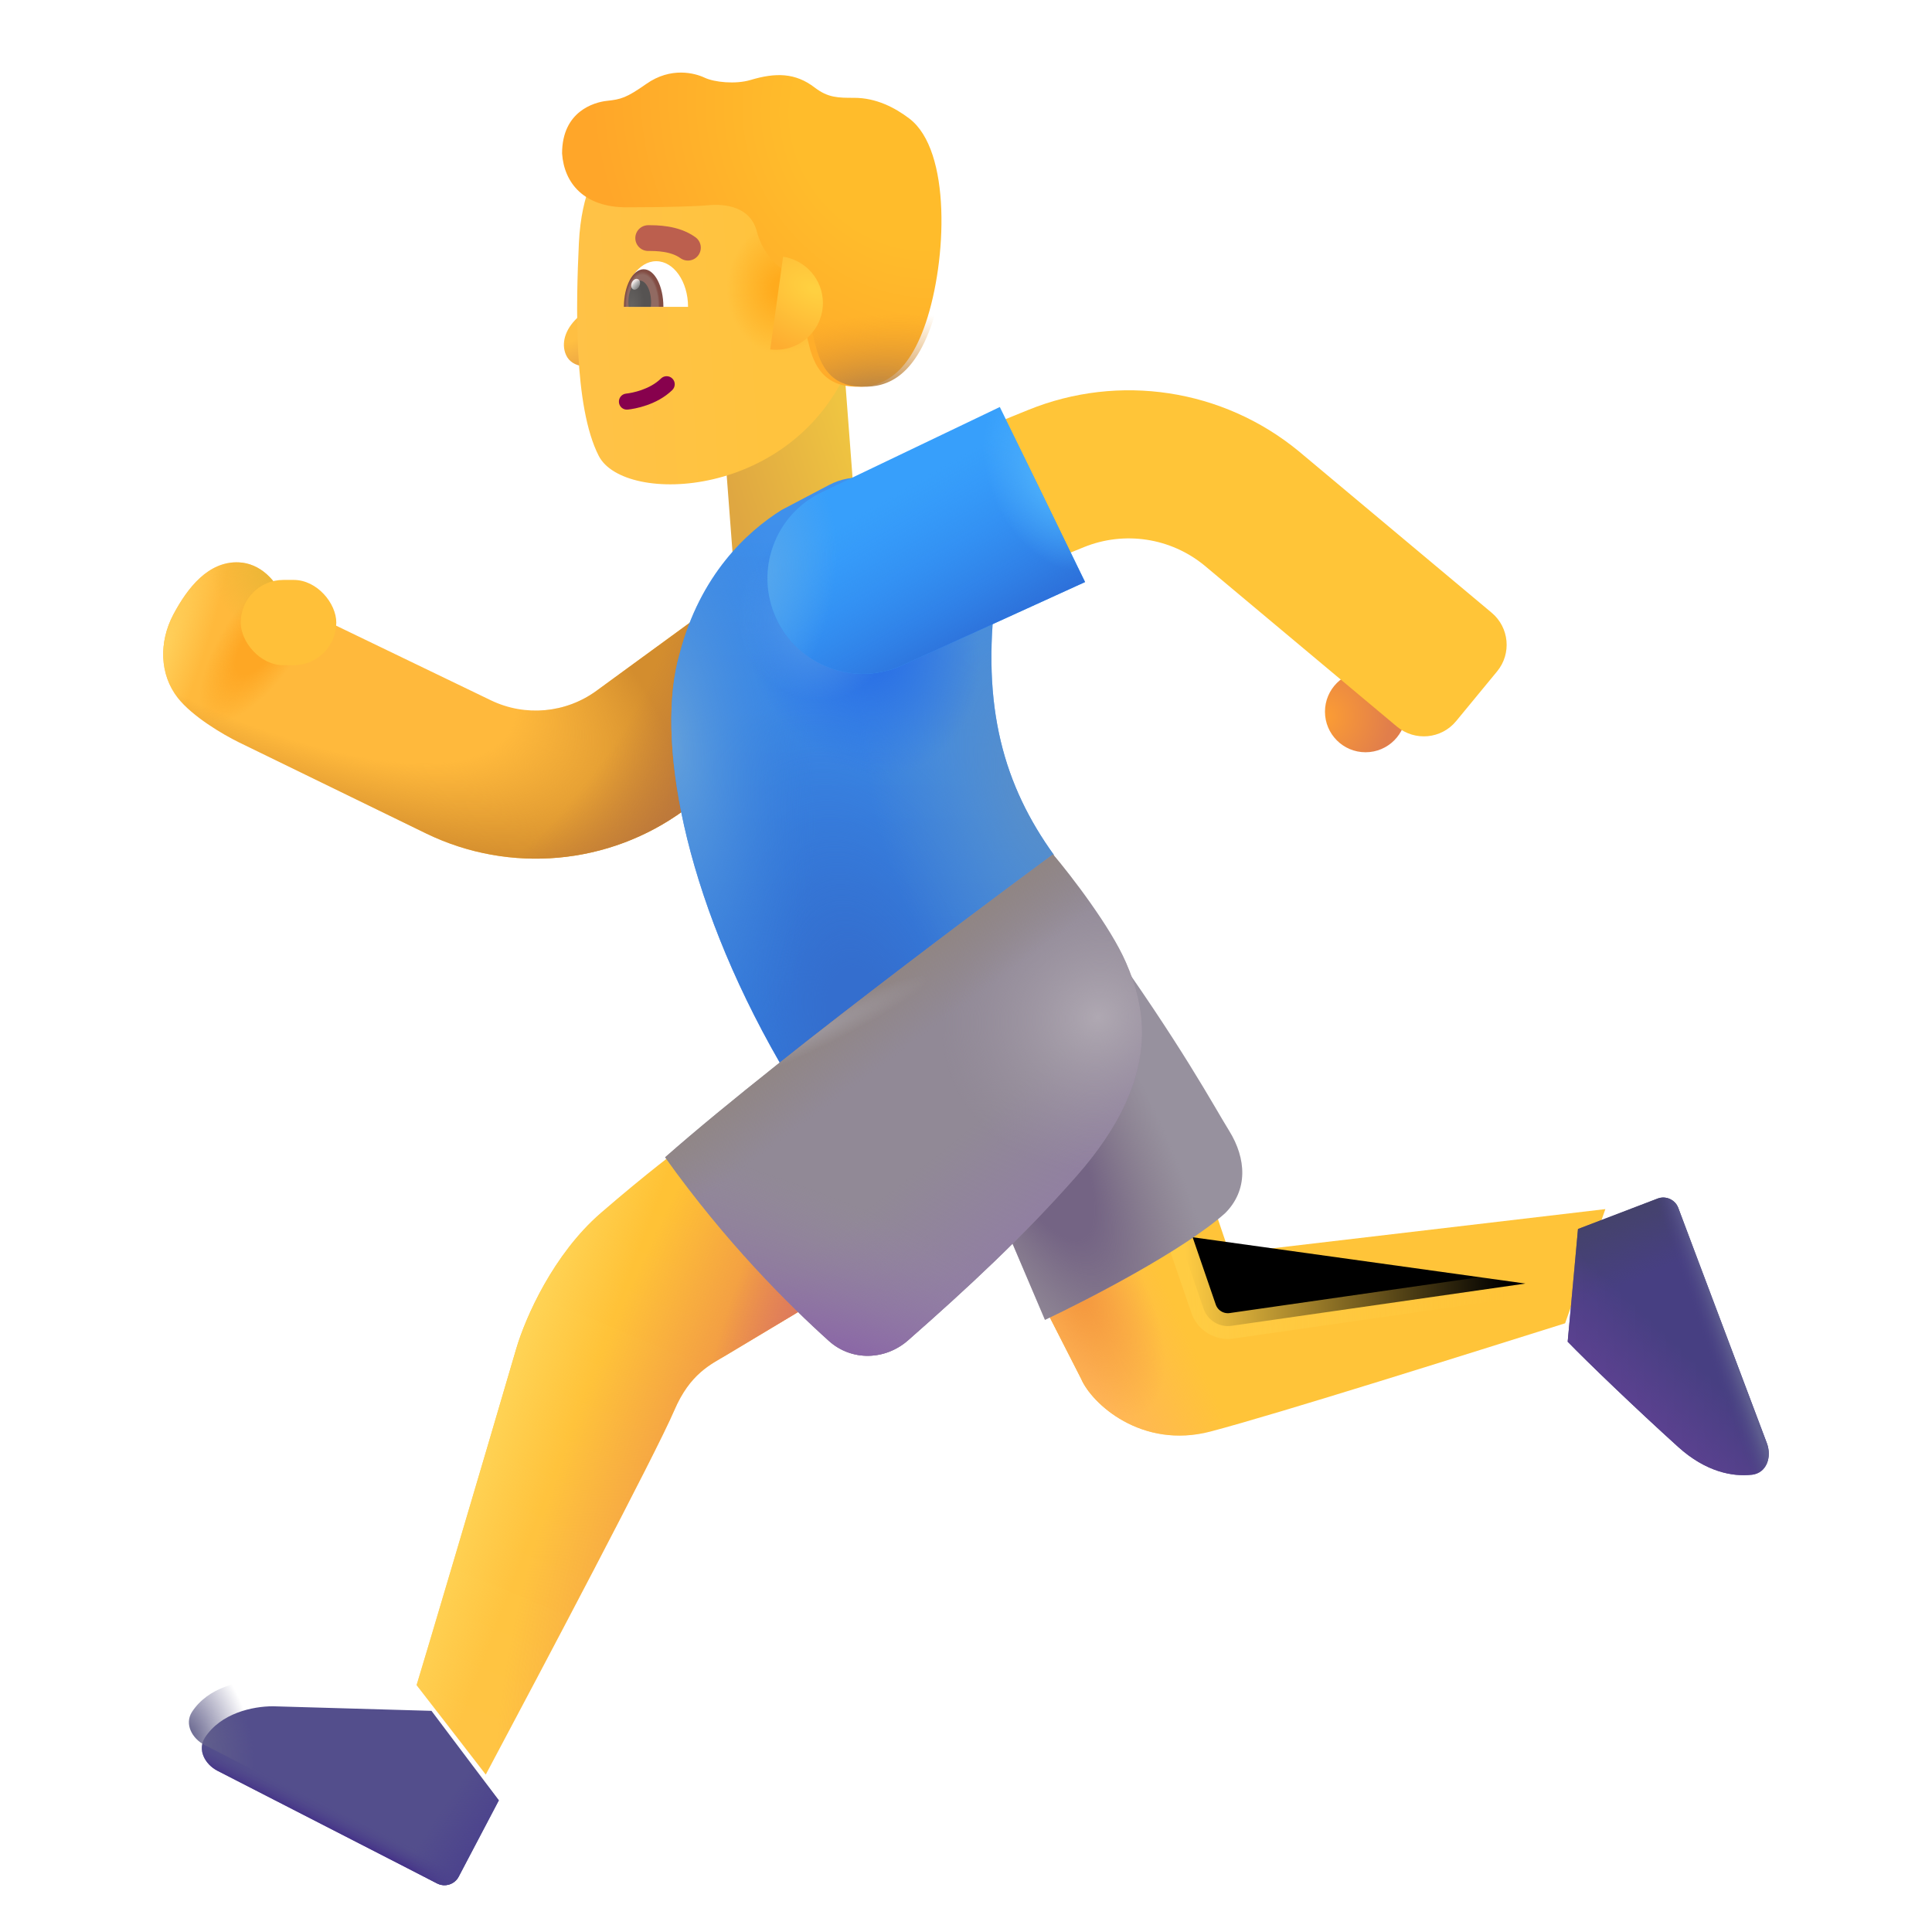 <svg viewBox="1 1 30 30" xmlns="http://www.w3.org/2000/svg">
<rect x="12.169" y="6.865" width="1.946" height="3.44" transform="rotate(-4.337 12.169 6.865)" fill="url(#paint0_linear_4002_534)"/>
<path d="M3.761 11.837C3.476 11.474 3.468 10.966 3.691 10.544C3.914 10.123 4.238 9.712 4.707 9.732C5.035 9.746 5.305 10.008 5.418 10.351C5.488 10.37 5.557 10.395 5.624 10.428L8.624 11.875C9.156 12.131 9.786 12.074 10.263 11.726L12.486 10.104C12.999 9.729 13.718 9.842 14.093 10.355C14.467 10.868 14.355 11.587 13.842 11.962L11.618 13.584C10.456 14.432 8.921 14.571 7.625 13.946L4.707 12.525C4.461 12.404 3.988 12.126 3.761 11.837Z" fill="#FFB93C"/>
<path d="M3.761 11.837C3.476 11.474 3.468 10.966 3.691 10.544C3.914 10.123 4.238 9.712 4.707 9.732C5.035 9.746 5.305 10.008 5.418 10.351C5.488 10.37 5.557 10.395 5.624 10.428L8.624 11.875C9.156 12.131 9.786 12.074 10.263 11.726L12.486 10.104C12.999 9.729 13.718 9.842 14.093 10.355C14.467 10.868 14.355 11.587 13.842 11.962L11.618 13.584C10.456 14.432 8.921 14.571 7.625 13.946L4.707 12.525C4.461 12.404 3.988 12.126 3.761 11.837Z" fill="url(#paint1_radial_4002_534)"/>
<path d="M3.761 11.837C3.476 11.474 3.468 10.966 3.691 10.544C3.914 10.123 4.238 9.712 4.707 9.732C5.035 9.746 5.305 10.008 5.418 10.351C5.488 10.37 5.557 10.395 5.624 10.428L8.624 11.875C9.156 12.131 9.786 12.074 10.263 11.726L12.486 10.104C12.999 9.729 13.718 9.842 14.093 10.355C14.467 10.868 14.355 11.587 13.842 11.962L11.618 13.584C10.456 14.432 8.921 14.571 7.625 13.946L4.707 12.525C4.461 12.404 3.988 12.126 3.761 11.837Z" fill="url(#paint2_radial_4002_534)"/>
<path d="M3.761 11.837C3.476 11.474 3.468 10.966 3.691 10.544C3.914 10.123 4.238 9.712 4.707 9.732C5.035 9.746 5.305 10.008 5.418 10.351C5.488 10.37 5.557 10.395 5.624 10.428L8.624 11.875C9.156 12.131 9.786 12.074 10.263 11.726L12.486 10.104C12.999 9.729 13.718 9.842 14.093 10.355C14.467 10.868 14.355 11.587 13.842 11.962L11.618 13.584C10.456 14.432 8.921 14.571 7.625 13.946L4.707 12.525C4.461 12.404 3.988 12.126 3.761 11.837Z" fill="url(#paint3_radial_4002_534)"/>
<path d="M3.761 11.837C3.476 11.474 3.468 10.966 3.691 10.544C3.914 10.123 4.238 9.712 4.707 9.732C5.035 9.746 5.305 10.008 5.418 10.351C5.488 10.37 5.557 10.395 5.624 10.428L8.624 11.875C9.156 12.131 9.786 12.074 10.263 11.726L12.486 10.104C12.999 9.729 13.718 9.842 14.093 10.355C14.467 10.868 14.355 11.587 13.842 11.962L11.618 13.584C10.456 14.432 8.921 14.571 7.625 13.946L4.707 12.525C4.461 12.404 3.988 12.126 3.761 11.837Z" fill="url(#paint4_radial_4002_534)"/>
<path d="M3.761 11.837C3.476 11.474 3.468 10.966 3.691 10.544C3.914 10.123 4.238 9.712 4.707 9.732C5.035 9.746 5.305 10.008 5.418 10.351C5.488 10.37 5.557 10.395 5.624 10.428L8.624 11.875C9.156 12.131 9.786 12.074 10.263 11.726L12.486 10.104C12.999 9.729 13.718 9.842 14.093 10.355C14.467 10.868 14.355 11.587 13.842 11.962L11.618 13.584C10.456 14.432 8.921 14.571 7.625 13.946L4.707 12.525C4.461 12.404 3.988 12.126 3.761 11.837Z" fill="url(#paint5_radial_4002_534)"/>
<path d="M13.136 8.919L13.877 8.529C14.056 8.435 14.259 8.398 14.46 8.423L16.463 10.197C16.234 11.986 16.593 13.205 17.364 14.274L13.11 17.504C11.593 14.869 11.179 12.431 11.554 11.15C11.872 9.922 12.605 9.252 13.136 8.919Z" fill="url(#paint6_linear_4002_534)"/>
<path d="M13.136 8.919L13.877 8.529C14.056 8.435 14.259 8.398 14.46 8.423L16.463 10.197C16.234 11.986 16.593 13.205 17.364 14.274L13.11 17.504C11.593 14.869 11.179 12.431 11.554 11.15C11.872 9.922 12.605 9.252 13.136 8.919Z" fill="url(#paint7_radial_4002_534)"/>
<path d="M13.136 8.919L13.877 8.529C14.056 8.435 14.259 8.398 14.46 8.423L16.463 10.197C16.234 11.986 16.593 13.205 17.364 14.274L13.11 17.504C11.593 14.869 11.179 12.431 11.554 11.15C11.872 9.922 12.605 9.252 13.136 8.919Z" fill="url(#paint8_radial_4002_534)"/>
<path d="M13.136 8.919L13.877 8.529C14.056 8.435 14.259 8.398 14.46 8.423L16.463 10.197C16.234 11.986 16.593 13.205 17.364 14.274L13.11 17.504C11.593 14.869 11.179 12.431 11.554 11.15C11.872 9.922 12.605 9.252 13.136 8.919Z" fill="url(#paint9_radial_4002_534)"/>
<path d="M13.136 8.919L13.877 8.529C14.056 8.435 14.259 8.398 14.46 8.423L16.463 10.197C16.234 11.986 16.593 13.205 17.364 14.274L13.11 17.504C11.593 14.869 11.179 12.431 11.554 11.15C11.872 9.922 12.605 9.252 13.136 8.919Z" fill="url(#paint10_radial_4002_534)"/>
<path d="M13.136 8.919L13.877 8.529C14.056 8.435 14.259 8.398 14.46 8.423L16.463 10.197C16.234 11.986 16.593 13.205 17.364 14.274L13.11 17.504C11.593 14.869 11.179 12.431 11.554 11.15C11.872 9.922 12.605 9.252 13.136 8.919Z" fill="url(#paint11_radial_4002_534)"/>
<circle cx="22.204" cy="12.051" r="0.63" fill="url(#paint12_radial_4002_534)"/>
<g filter="url(#filter0_i_4002_534)">
<path fill-rule="evenodd" clip-rule="evenodd" d="M19.704 10.182C19.179 9.75 18.46 9.641 17.831 9.896L15.144 10.989L14.278 8.858L16.965 7.766C18.377 7.192 19.989 7.438 21.166 8.406L24.162 10.914C24.436 11.143 24.474 11.55 24.247 11.825L23.611 12.597C23.382 12.876 22.969 12.914 22.692 12.683L19.704 10.182Z" fill="#FFC538"/>
</g>
<path d="M17.849 10.038L16.525 7.32L13.761 8.643C13.032 8.991 12.716 9.859 13.051 10.595C13.391 11.34 14.27 11.669 15.016 11.329L17.849 10.038Z" fill="#379FFB"/>
<path d="M17.849 10.038L16.525 7.32L13.761 8.643C13.032 8.991 12.716 9.859 13.051 10.595C13.391 11.34 14.27 11.669 15.016 11.329L17.849 10.038Z" fill="url(#paint13_linear_4002_534)"/>
<path d="M17.849 10.038L16.525 7.32L13.761 8.643C13.032 8.991 12.716 9.859 13.051 10.595C13.391 11.34 14.27 11.669 15.016 11.329L17.849 10.038Z" fill="url(#paint14_radial_4002_534)"/>
<path d="M17.849 10.038L16.525 7.32L13.761 8.643C13.032 8.991 12.716 9.859 13.051 10.595C13.391 11.34 14.27 11.669 15.016 11.329L17.849 10.038Z" fill="url(#paint15_radial_4002_534)"/>
<rect x="4.738" y="10.005" width="1.484" height="1.324" rx="0.662" fill="#FFC039"/>
<path d="M9.015 21.947C8.5 23.707 7.558 26.88 7.469 27.166L8.543 28.556C9.402 26.942 11.184 23.57 11.472 22.896C11.715 22.33 12.039 22.185 12.281 22.041L13.621 21.236L11.648 18.763C11.528 18.857 11.054 19.208 10.328 19.837C9.594 20.474 9.159 21.455 9.015 21.947Z" fill="url(#paint16_linear_4002_534)"/>
<path d="M9.015 21.947C8.5 23.707 7.558 26.88 7.469 27.166L8.543 28.556C9.402 26.942 11.184 23.57 11.472 22.896C11.715 22.33 12.039 22.185 12.281 22.041L13.621 21.236L11.648 18.763C11.528 18.857 11.054 19.208 10.328 19.837C9.594 20.474 9.159 21.455 9.015 21.947Z" fill="url(#paint17_linear_4002_534)"/>
<path d="M9.015 21.947C8.5 23.707 7.558 26.88 7.469 27.166L8.543 28.556C9.402 26.942 11.184 23.57 11.472 22.896C11.715 22.33 12.039 22.185 12.281 22.041L13.621 21.236L11.648 18.763C11.528 18.857 11.054 19.208 10.328 19.837C9.594 20.474 9.159 21.455 9.015 21.947Z" fill="url(#paint18_radial_4002_534)"/>
<path d="M9.015 21.947C8.5 23.707 7.558 26.88 7.469 27.166L8.543 28.556C9.402 26.942 11.184 23.57 11.472 22.896C11.715 22.33 12.039 22.185 12.281 22.041L13.621 21.236L11.648 18.763C11.528 18.857 11.054 19.208 10.328 19.837C9.594 20.474 9.159 21.455 9.015 21.947Z" fill="url(#paint19_radial_4002_534)"/>
<g filter="url(#filter1_i_4002_534)">
<path d="M5.039 27.095L7.5 27.166L8.546 28.556L7.923 29.74C7.86 29.861 7.71 29.908 7.588 29.846L4.178 28.097C3.981 27.996 3.861 27.768 3.981 27.583C4.228 27.202 4.721 27.095 5.039 27.095Z" fill="#534E8C"/>
<path d="M5.039 27.095L7.5 27.166L8.546 28.556L7.923 29.74C7.86 29.861 7.71 29.908 7.588 29.846L4.178 28.097C3.981 27.996 3.861 27.768 3.981 27.583C4.228 27.202 4.721 27.095 5.039 27.095Z" fill="url(#paint20_linear_4002_534)"/>
<path d="M5.039 27.095L7.5 27.166L8.546 28.556L7.923 29.74C7.86 29.861 7.71 29.908 7.588 29.846L4.178 28.097C3.981 27.996 3.861 27.768 3.981 27.583C4.228 27.202 4.721 27.095 5.039 27.095Z" fill="url(#paint21_linear_4002_534)"/>
</g>
<path d="M5.039 27.095L7.5 27.166L8.546 28.556L7.923 29.74C7.86 29.861 7.71 29.908 7.588 29.846L4.178 28.097C3.981 27.996 3.861 27.768 3.981 27.583C4.228 27.202 4.721 27.095 5.039 27.095Z" fill="url(#paint22_radial_4002_534)"/>
<g filter="url(#filter2_i_4002_534)">
<path d="M17.937 22.658L17.285 21.38L19.898 19.697L20.242 20.712L26.078 20.025L25.453 21.798C24.031 22.244 20.988 23.206 19.949 23.478C18.875 23.759 18.101 23.044 17.937 22.658Z" fill="#FFC439"/>
<path d="M17.937 22.658L17.285 21.38L19.898 19.697L20.242 20.712L26.078 20.025L25.453 21.798C24.031 22.244 20.988 23.206 19.949 23.478C18.875 23.759 18.101 23.044 17.937 22.658Z" fill="url(#paint23_linear_4002_534)"/>
<path d="M17.937 22.658L17.285 21.38L19.898 19.697L20.242 20.712L26.078 20.025L25.453 21.798C24.031 22.244 20.988 23.206 19.949 23.478C18.875 23.759 18.101 23.044 17.937 22.658Z" fill="url(#paint24_radial_4002_534)"/>
</g>
<g filter="url(#filter3_f_4002_534)">
<path d="M19.297 20.181L19.689 21.322C19.751 21.503 19.934 21.615 20.124 21.587L24.687 20.931" stroke="url(#paint25_linear_4002_534)" stroke-width="0.4"/>
</g>
<path d="M26.737 19.612L25.503 20.084L25.343 21.834C25.648 22.149 26.401 22.873 27.058 23.467C27.486 23.854 27.902 23.934 28.204 23.9C28.433 23.873 28.516 23.624 28.435 23.408L27.06 19.757C27.012 19.628 26.866 19.562 26.737 19.612Z" fill="#473F82"/>
<path d="M26.737 19.612L25.503 20.084L25.343 21.834C25.648 22.149 26.401 22.873 27.058 23.467C27.486 23.854 27.902 23.934 28.204 23.9C28.433 23.873 28.516 23.624 28.435 23.408L27.06 19.757C27.012 19.628 26.866 19.562 26.737 19.612Z" fill="url(#paint26_linear_4002_534)"/>
<path d="M26.737 19.612L25.503 20.084L25.343 21.834C25.648 22.149 26.401 22.873 27.058 23.467C27.486 23.854 27.902 23.934 28.204 23.9C28.433 23.873 28.516 23.624 28.435 23.408L27.06 19.757C27.012 19.628 26.866 19.562 26.737 19.612Z" fill="url(#paint27_linear_4002_534)"/>
<path d="M26.737 19.612L25.503 20.084L25.343 21.834C25.648 22.149 26.401 22.873 27.058 23.467C27.486 23.854 27.902 23.934 28.204 23.9C28.433 23.873 28.516 23.624 28.435 23.408L27.06 19.757C27.012 19.628 26.866 19.562 26.737 19.612Z" fill="url(#paint28_linear_4002_534)"/>
<g filter="url(#filter4_i_4002_534)">
<path d="M17.226 21.595L16.312 19.447L18.105 15.603C19.363 17.357 19.843 18.267 20.086 18.658C20.354 19.09 20.383 19.58 20.023 19.939C19.386 20.508 17.893 21.28 17.226 21.595Z" fill="#97919E"/>
<path d="M17.226 21.595L16.312 19.447L18.105 15.603C19.363 17.357 19.843 18.267 20.086 18.658C20.354 19.09 20.383 19.58 20.023 19.939C19.386 20.508 17.893 21.28 17.226 21.595Z" fill="url(#paint29_radial_4002_534)"/>
</g>
<path d="M17.351 14.267C17.351 14.267 13.226 17.298 11.328 18.97C12.266 20.29 13.255 21.269 13.872 21.823C14.224 22.139 14.747 22.124 15.102 21.811C16.023 21.001 16.881 20.21 17.718 19.259C19.093 17.697 18.765 16.596 18.484 15.947C18.24 15.384 17.627 14.593 17.351 14.267Z" fill="#918996"/>
<path d="M17.351 14.267C17.351 14.267 13.226 17.298 11.328 18.97C12.266 20.29 13.255 21.269 13.872 21.823C14.224 22.139 14.747 22.124 15.102 21.811C16.023 21.001 16.881 20.21 17.718 19.259C19.093 17.697 18.765 16.596 18.484 15.947C18.24 15.384 17.627 14.593 17.351 14.267Z" fill="url(#paint30_radial_4002_534)"/>
<path d="M17.351 14.267C17.351 14.267 13.226 17.298 11.328 18.97C12.266 20.29 13.255 21.269 13.872 21.823C14.224 22.139 14.747 22.124 15.102 21.811C16.023 21.001 16.881 20.21 17.718 19.259C19.093 17.697 18.765 16.596 18.484 15.947C18.24 15.384 17.627 14.593 17.351 14.267Z" fill="url(#paint31_radial_4002_534)"/>
<path d="M17.351 14.267C17.351 14.267 13.226 17.298 11.328 18.97C12.266 20.29 13.255 21.269 13.872 21.823C14.224 22.139 14.747 22.124 15.102 21.811C16.023 21.001 16.881 20.21 17.718 19.259C19.093 17.697 18.765 16.596 18.484 15.947C18.24 15.384 17.627 14.593 17.351 14.267Z" fill="url(#paint32_radial_4002_534)"/>
<path d="M17.351 14.267C17.351 14.267 13.226 17.298 11.328 18.97C12.266 20.29 13.255 21.269 13.872 21.823C14.224 22.139 14.747 22.124 15.102 21.811C16.023 21.001 16.881 20.21 17.718 19.259C19.093 17.697 18.765 16.596 18.484 15.947C18.24 15.384 17.627 14.593 17.351 14.267Z" fill="url(#paint33_linear_4002_534)"/>
<path d="M17.351 14.267C17.351 14.267 13.226 17.298 11.328 18.97C12.266 20.29 13.255 21.269 13.872 21.823C14.224 22.139 14.747 22.124 15.102 21.811C16.023 21.001 16.881 20.21 17.718 19.259C19.093 17.697 18.765 16.596 18.484 15.947C18.24 15.384 17.627 14.593 17.351 14.267Z" fill="url(#paint34_radial_4002_534)"/>
<path d="M9.965 5.935C10.122 5.788 10.202 5.569 10.223 5.478H10.403V6.603C10.188 6.74 9.881 6.719 9.79 6.513C9.711 6.338 9.77 6.119 9.965 5.935Z" fill="url(#paint35_radial_4002_534)"/>
<g filter="url(#filter5_i_4002_534)">
<path d="M10.189 4.972C10.228 4.17 10.487 3.784 10.61 3.671H14.342L14.404 6.835C13.538 8.957 10.893 9.048 10.498 8.28C10.103 7.513 10.145 5.899 10.189 4.972Z" fill="url(#paint36_linear_4002_534)"/>
<path d="M10.189 4.972C10.228 4.17 10.487 3.784 10.61 3.671H14.342L14.404 6.835C13.538 8.957 10.893 9.048 10.498 8.28C10.103 7.513 10.145 5.899 10.189 4.972Z" fill="url(#paint37_radial_4002_534)"/>
</g>
<g filter="url(#filter6_ii_4002_534)">
<path d="M10.828 4.219C10.172 4.219 9.86 3.847 9.828 3.383C9.828 2.726 10.329 2.587 10.524 2.566C10.742 2.543 10.828 2.519 11.133 2.305C11.521 2.031 11.895 2.137 12.043 2.207C12.192 2.277 12.52 2.312 12.754 2.242C13.145 2.125 13.45 2.129 13.75 2.359C13.959 2.519 14.113 2.519 14.364 2.519C14.707 2.519 14.999 2.673 15.219 2.84C15.876 3.337 15.801 5.047 15.477 6.008C15.167 6.927 14.7 7.035 14.309 7C13.839 6.958 13.719 6.601 13.649 6.305C13.592 6.067 13.448 5.513 13.383 5.265C13.248 5.203 12.952 4.981 12.852 4.594C12.752 4.206 12.359 4.162 12.094 4.187C11.932 4.203 11.485 4.219 10.828 4.219Z" fill="url(#paint38_radial_4002_534)"/>
</g>
<path d="M10.828 4.219C10.172 4.219 9.86 3.847 9.828 3.383C9.828 2.726 10.329 2.587 10.524 2.566C10.742 2.543 10.828 2.519 11.133 2.305C11.521 2.031 11.895 2.137 12.043 2.207C12.192 2.277 12.52 2.312 12.754 2.242C13.145 2.125 13.45 2.129 13.75 2.359C13.959 2.519 14.113 2.519 14.364 2.519C14.707 2.519 14.999 2.673 15.219 2.84C15.876 3.337 15.801 5.047 15.477 6.008C15.167 6.927 14.7 7.035 14.309 7C13.839 6.958 13.719 6.601 13.649 6.305C13.592 6.067 13.448 5.513 13.383 5.265C13.248 5.203 12.952 4.981 12.852 4.594C12.752 4.206 12.359 4.162 12.094 4.187C11.932 4.203 11.485 4.219 10.828 4.219Z" fill="url(#paint39_radial_4002_534)"/>
<path d="M12.96 6.426L13.16 4.986C13.509 5.039 13.778 5.34 13.778 5.705C13.778 6.106 13.453 6.431 13.051 6.431C13.02 6.431 12.99 6.43 12.96 6.426Z" fill="url(#paint40_radial_4002_534)"/>
<path fill-rule="evenodd" clip-rule="evenodd" d="M11.441 6.879C11.49 6.928 11.489 7.007 11.44 7.056C11.201 7.289 10.857 7.349 10.748 7.36C10.679 7.368 10.618 7.318 10.611 7.249C10.604 7.18 10.653 7.119 10.722 7.112C10.816 7.102 11.089 7.05 11.264 6.877C11.314 6.829 11.393 6.83 11.441 6.879Z" fill="#87014D"/>
<path d="M10.696 5.765H11.684C11.684 5.374 11.463 5.056 11.19 5.056C10.917 5.056 10.696 5.374 10.696 5.765Z" fill="white"/>
<path d="M11.301 5.765L11.301 5.762C11.301 5.441 11.164 5.181 10.995 5.181C10.825 5.181 10.688 5.441 10.688 5.762L10.688 5.765H11.301Z" fill="url(#paint41_radial_4002_534)"/>
<path d="M11.106 5.765C11.108 5.742 11.11 5.718 11.11 5.693C11.11 5.508 11.031 5.357 10.934 5.357C10.837 5.357 10.758 5.508 10.758 5.693C10.758 5.718 10.76 5.742 10.762 5.765H11.106Z" fill="url(#paint42_radial_4002_534)"/>
<ellipse cx="10.87" cy="5.414" rx="0.064" ry="0.088" transform="rotate(24.61 10.87 5.414)" fill="url(#paint43_linear_4002_534)"/>
<g filter="url(#filter7_i_4002_534)">
<path d="M10.965 4.597C11.094 4.597 11.375 4.597 11.582 4.746" stroke="#BC5F4E" stroke-width="0.4" stroke-linecap="round"/>
</g>
<defs>
<filter id="filter0_i_4002_534" x="14.278" y="7.06" width="10.118" height="5.774" filterUnits="userSpaceOnUse" color-interpolation-filters="sRGB">
<feFlood flood-opacity="0" result="BackgroundImageFix"/>
<feBlend mode="normal" in="SourceGraphic" in2="BackgroundImageFix" result="shape"/>
<feColorMatrix in="SourceAlpha" type="matrix" values="0 0 0 0 0 0 0 0 0 0 0 0 0 0 0 0 0 0 127 0" result="hardAlpha"/>
<feOffset dy="-0.4"/>
<feGaussianBlur stdDeviation="0.5"/>
<feComposite in2="hardAlpha" operator="arithmetic" k2="-1" k3="1"/>
<feColorMatrix type="matrix" values="0 0 0 0 0.929 0 0 0 0 0.553 0 0 0 0 0.294 0 0 0 1 0"/>
<feBlend mode="normal" in2="shape" result="effect1_innerShadow_4002_534"/>
</filter>
<filter id="filter1_i_4002_534" x="3.933" y="27.095" width="4.813" height="3.178" filterUnits="userSpaceOnUse" color-interpolation-filters="sRGB">
<feFlood flood-opacity="0" result="BackgroundImageFix"/>
<feBlend mode="normal" in="SourceGraphic" in2="BackgroundImageFix" result="shape"/>
<feColorMatrix in="SourceAlpha" type="matrix" values="0 0 0 0 0 0 0 0 0 0 0 0 0 0 0 0 0 0 127 0" result="hardAlpha"/>
<feOffset dx="0.2" dy="0.4"/>
<feGaussianBlur stdDeviation="0.2"/>
<feComposite in2="hardAlpha" operator="arithmetic" k2="-1" k3="1"/>
<feColorMatrix type="matrix" values="0 0 0 0 0.298 0 0 0 0 0.286 0 0 0 0 0.455 0 0 0 1 0"/>
<feBlend mode="normal" in2="shape" result="effect1_innerShadow_4002_534"/>
</filter>
<filter id="filter2_i_4002_534" x="17.135" y="19.447" width="8.943" height="4.095" filterUnits="userSpaceOnUse" color-interpolation-filters="sRGB">
<feFlood flood-opacity="0" result="BackgroundImageFix"/>
<feBlend mode="normal" in="SourceGraphic" in2="BackgroundImageFix" result="shape"/>
<feColorMatrix in="SourceAlpha" type="matrix" values="0 0 0 0 0 0 0 0 0 0 0 0 0 0 0 0 0 0 127 0" result="hardAlpha"/>
<feOffset dx="-0.15" dy="-0.25"/>
<feGaussianBlur stdDeviation="0.375"/>
<feComposite in2="hardAlpha" operator="arithmetic" k2="-1" k3="1"/>
<feColorMatrix type="matrix" values="0 0 0 0 0.961 0 0 0 0 0.514 0 0 0 0 0.431 0 0 0 1 0"/>
<feBlend mode="normal" in2="shape" result="effect1_innerShadow_4002_534"/>
</filter>
<filter id="filter3_f_4002_534" x="18.707" y="19.716" width="6.408" height="2.475" filterUnits="userSpaceOnUse" color-interpolation-filters="sRGB">
<feFlood flood-opacity="0" result="BackgroundImageFix"/>
<feBlend mode="normal" in="SourceGraphic" in2="BackgroundImageFix" result="shape"/>
<feGaussianBlur stdDeviation="0.2" result="effect1_foregroundBlur_4002_534"/>
</filter>
<filter id="filter4_i_4002_534" x="16.312" y="15.503" width="3.978" height="6.092" filterUnits="userSpaceOnUse" color-interpolation-filters="sRGB">
<feFlood flood-opacity="0" result="BackgroundImageFix"/>
<feBlend mode="normal" in="SourceGraphic" in2="BackgroundImageFix" result="shape"/>
<feColorMatrix in="SourceAlpha" type="matrix" values="0 0 0 0 0 0 0 0 0 0 0 0 0 0 0 0 0 0 127 0" result="hardAlpha"/>
<feOffset dy="-0.1"/>
<feGaussianBlur stdDeviation="0.25"/>
<feComposite in2="hardAlpha" operator="arithmetic" k2="-1" k3="1"/>
<feColorMatrix type="matrix" values="0 0 0 0 0.514 0 0 0 0 0.459 0 0 0 0 0.482 0 0 0 1 0"/>
<feBlend mode="normal" in2="shape" result="effect1_innerShadow_4002_534"/>
</filter>
<filter id="filter5_i_4002_534" x="9.962" y="3.471" width="4.443" height="5.249" filterUnits="userSpaceOnUse" color-interpolation-filters="sRGB">
<feFlood flood-opacity="0" result="BackgroundImageFix"/>
<feBlend mode="normal" in="SourceGraphic" in2="BackgroundImageFix" result="shape"/>
<feColorMatrix in="SourceAlpha" type="matrix" values="0 0 0 0 0 0 0 0 0 0 0 0 0 0 0 0 0 0 127 0" result="hardAlpha"/>
<feOffset dx="-0.2" dy="-0.2"/>
<feGaussianBlur stdDeviation="0.5"/>
<feComposite in2="hardAlpha" operator="arithmetic" k2="-1" k3="1"/>
<feColorMatrix type="matrix" values="0 0 0 0 0.78 0 0 0 0 0.576 0 0 0 0 0.2 0 0 0 1 0"/>
<feBlend mode="normal" in2="shape" result="effect1_innerShadow_4002_534"/>
</filter>
<filter id="filter6_ii_4002_534" x="9.528" y="1.827" width="6.391" height="5.479" filterUnits="userSpaceOnUse" color-interpolation-filters="sRGB">
<feFlood flood-opacity="0" result="BackgroundImageFix"/>
<feBlend mode="normal" in="SourceGraphic" in2="BackgroundImageFix" result="shape"/>
<feColorMatrix in="SourceAlpha" type="matrix" values="0 0 0 0 0 0 0 0 0 0 0 0 0 0 0 0 0 0 127 0" result="hardAlpha"/>
<feOffset dx="-0.3" dy="0.3"/>
<feGaussianBlur stdDeviation="0.3"/>
<feComposite in2="hardAlpha" operator="arithmetic" k2="-1" k3="1"/>
<feColorMatrix type="matrix" values="0 0 0 0 1 0 0 0 0 0.835 0 0 0 0 0.212 0 0 0 1 0"/>
<feBlend mode="normal" in2="shape" result="effect1_innerShadow_4002_534"/>
<feColorMatrix in="SourceAlpha" type="matrix" values="0 0 0 0 0 0 0 0 0 0 0 0 0 0 0 0 0 0 127 0" result="hardAlpha"/>
<feOffset dx="0.2" dy="-0.3"/>
<feGaussianBlur stdDeviation="0.375"/>
<feComposite in2="hardAlpha" operator="arithmetic" k2="-1" k3="1"/>
<feColorMatrix type="matrix" values="0 0 0 0 0.976 0 0 0 0 0.592 0 0 0 0 0.11 0 0 0 1 0"/>
<feBlend mode="normal" in2="effect1_innerShadow_4002_534" result="effect2_innerShadow_4002_534"/>
</filter>
<filter id="filter7_i_4002_534" x="10.765" y="4.397" width="1.117" height="0.648" filterUnits="userSpaceOnUse" color-interpolation-filters="sRGB">
<feFlood flood-opacity="0" result="BackgroundImageFix"/>
<feBlend mode="normal" in="SourceGraphic" in2="BackgroundImageFix" result="shape"/>
<feColorMatrix in="SourceAlpha" type="matrix" values="0 0 0 0 0 0 0 0 0 0 0 0 0 0 0 0 0 0 127 0" result="hardAlpha"/>
<feOffset dx="0.1" dy="0.1"/>
<feGaussianBlur stdDeviation="0.2"/>
<feComposite in2="hardAlpha" operator="arithmetic" k2="-1" k3="1"/>
<feColorMatrix type="matrix" values="0 0 0 0 0.62 0 0 0 0 0.2 0 0 0 0 0.086 0 0 0 1 0"/>
<feBlend mode="normal" in2="shape" result="effect1_innerShadow_4002_534"/>
</filter>
<linearGradient id="paint0_linear_4002_534" x1="12.284" y1="8.962" x2="14.253" y2="8.484" gradientUnits="userSpaceOnUse">
<stop stop-color="#DFA741"/>
<stop offset="1" stop-color="#EFC441"/>
</linearGradient>
<radialGradient id="paint1_radial_4002_534" cx="0" cy="0" r="1" gradientUnits="userSpaceOnUse" gradientTransform="translate(4.297 9.916) rotate(27.371) scale(7.953 2.892)">
<stop offset="0.655" stop-color="#D38D2E" stop-opacity="0"/>
<stop offset="1" stop-color="#D38D2E"/>
</radialGradient>
<radialGradient id="paint2_radial_4002_534" cx="0" cy="0" r="1" gradientUnits="userSpaceOnUse" gradientTransform="translate(4.984 9.041) rotate(36.043) scale(8.657 9.686)">
<stop offset="0.757" stop-color="#B7733E" stop-opacity="0"/>
<stop offset="0.956" stop-color="#B7733E"/>
</radialGradient>
<radialGradient id="paint3_radial_4002_534" cx="0" cy="0" r="1" gradientUnits="userSpaceOnUse" gradientTransform="translate(5.078 10.931) rotate(124.509) scale(1.517 0.596)">
<stop offset="0.418" stop-color="#FEA724"/>
<stop offset="1" stop-color="#FEA724" stop-opacity="0"/>
</radialGradient>
<radialGradient id="paint4_radial_4002_534" cx="0" cy="0" r="1" gradientUnits="userSpaceOnUse" gradientTransform="translate(3.535 11.087) rotate(18.997) scale(0.624 2.939)">
<stop stop-color="#FFD05B"/>
<stop offset="1" stop-color="#FFD05B" stop-opacity="0"/>
</radialGradient>
<radialGradient id="paint5_radial_4002_534" cx="0" cy="0" r="1" gradientUnits="userSpaceOnUse" gradientTransform="translate(5.281 9.869) rotate(143.499) scale(0.972 1.161)">
<stop stop-color="#E9B636"/>
<stop offset="1" stop-color="#E9B636" stop-opacity="0"/>
</radialGradient>
<linearGradient id="paint6_linear_4002_534" x1="14.394" y1="8.384" x2="14.394" y2="17.504" gradientUnits="userSpaceOnUse">
<stop stop-color="#4091EC"/>
<stop offset="1" stop-color="#337FE1"/>
</linearGradient>
<radialGradient id="paint7_radial_4002_534" cx="0" cy="0" r="1" gradientUnits="userSpaceOnUse" gradientTransform="translate(14.394 16.947) rotate(-103.261) scale(5.33 3.051)">
<stop offset="0.175" stop-color="#346ECE"/>
<stop offset="1" stop-color="#346ECE" stop-opacity="0"/>
</radialGradient>
<radialGradient id="paint8_radial_4002_534" cx="0" cy="0" r="1" gradientUnits="userSpaceOnUse" gradientTransform="translate(11.425 12.541) rotate(84.038) scale(5.687 2.16)">
<stop stop-color="#63A0DB"/>
<stop offset="1" stop-color="#347CDB" stop-opacity="0"/>
</radialGradient>
<radialGradient id="paint9_radial_4002_534" cx="0" cy="0" r="1" gradientUnits="userSpaceOnUse" gradientTransform="translate(17.109 13.353) rotate(163.369) scale(2.511 5.077)">
<stop stop-color="#598FC9"/>
<stop offset="1" stop-color="#598FC9" stop-opacity="0"/>
</radialGradient>
<radialGradient id="paint10_radial_4002_534" cx="0" cy="0" r="1" gradientUnits="userSpaceOnUse" gradientTransform="translate(14.394 10.941) rotate(-24.294) scale(1.762 2.144)">
<stop offset="0.238" stop-color="#2B71E5"/>
<stop offset="1" stop-color="#2B71E5" stop-opacity="0"/>
</radialGradient>
<radialGradient id="paint11_radial_4002_534" cx="0" cy="0" r="1" gradientUnits="userSpaceOnUse" gradientTransform="translate(13.677 10.634) rotate(149.421) scale(1.198 1.262)">
<stop stop-color="#529CEA"/>
<stop offset="1" stop-color="#529CEA" stop-opacity="0"/>
</radialGradient>
<radialGradient id="paint12_radial_4002_534" cx="0" cy="0" r="1" gradientUnits="userSpaceOnUse" gradientTransform="translate(21.574 12.134) rotate(24.692) scale(1.122 1.178)">
<stop stop-color="#FC9D34"/>
<stop offset="0.906" stop-color="#E17E4B"/>
</radialGradient>
<linearGradient id="paint13_linear_4002_534" x1="16.515" y1="10.978" x2="15.109" y2="8.541" gradientUnits="userSpaceOnUse">
<stop stop-color="#2C6BD5"/>
<stop offset="1" stop-color="#2F89F4" stop-opacity="0"/>
</linearGradient>
<radialGradient id="paint14_radial_4002_534" cx="0" cy="0" r="1" gradientUnits="userSpaceOnUse" gradientTransform="translate(12.671 9.947) rotate(8.326) scale(1.295 2.187)">
<stop stop-color="#5AA7EA"/>
<stop offset="1" stop-color="#5AA7EA" stop-opacity="0"/>
</radialGradient>
<radialGradient id="paint15_radial_4002_534" cx="0" cy="0" r="1" gradientUnits="userSpaceOnUse" gradientTransform="translate(17.359 8.431) rotate(154.259) scale(0.971 1.518)">
<stop offset="0.164" stop-color="#4DB0FB"/>
<stop offset="1" stop-color="#4DB0FB" stop-opacity="0"/>
</radialGradient>
<linearGradient id="paint16_linear_4002_534" x1="12.453" y1="20.041" x2="9.078" y2="28.166" gradientUnits="userSpaceOnUse">
<stop stop-color="#FFC235"/>
<stop offset="1" stop-color="#FFC443"/>
</linearGradient>
<linearGradient id="paint17_linear_4002_534" x1="7.845" y1="24.705" x2="9.12" y2="25.188" gradientUnits="userSpaceOnUse">
<stop stop-color="#FFD558"/>
<stop offset="1" stop-color="#FFD558" stop-opacity="0"/>
</linearGradient>
<radialGradient id="paint18_radial_4002_534" cx="0" cy="0" r="1" gradientUnits="userSpaceOnUse" gradientTransform="translate(14.084 21.12) rotate(116.48) scale(10.436 3.038)">
<stop offset="0.183" stop-color="#EC8B4B"/>
<stop offset="1" stop-color="#EC8B4B" stop-opacity="0"/>
</radialGradient>
<radialGradient id="paint19_radial_4002_534" cx="0" cy="0" r="1" gradientUnits="userSpaceOnUse" gradientTransform="translate(13.911 21.086) rotate(110.735) scale(5.16 1.432)">
<stop stop-color="#D77364"/>
<stop offset="1" stop-color="#D77364" stop-opacity="0"/>
</radialGradient>
<linearGradient id="paint20_linear_4002_534" x1="5.898" y1="29.002" x2="6.054" y2="28.689" gradientUnits="userSpaceOnUse">
<stop stop-color="#443088"/>
<stop offset="1" stop-color="#534F8C" stop-opacity="0"/>
</linearGradient>
<linearGradient id="paint21_linear_4002_534" x1="8.14" y1="29.4" x2="7.484" y2="28.962" gradientUnits="userSpaceOnUse">
<stop stop-color="#4C438D"/>
<stop offset="1" stop-color="#4C438D" stop-opacity="0"/>
</linearGradient>
<radialGradient id="paint22_radial_4002_534" cx="0" cy="0" r="1" gradientUnits="userSpaceOnUse" gradientTransform="translate(3.933 27.947) rotate(-18.358) scale(0.943 1.565)">
<stop stop-color="#64628C"/>
<stop offset="1" stop-color="#64628C" stop-opacity="0"/>
</radialGradient>
<linearGradient id="paint23_linear_4002_534" x1="18.172" y1="22.728" x2="19.64" y2="22.072" gradientUnits="userSpaceOnUse">
<stop stop-color="#FFB657"/>
<stop offset="1" stop-color="#FFB657" stop-opacity="0"/>
</linearGradient>
<radialGradient id="paint24_radial_4002_534" cx="0" cy="0" r="1" gradientUnits="userSpaceOnUse" gradientTransform="translate(17.828 21.228) rotate(60.945) scale(2.252 1.027)">
<stop stop-color="#F3953D"/>
<stop offset="1" stop-color="#F3953D" stop-opacity="0"/>
</radialGradient>
<linearGradient id="paint25_linear_4002_534" x1="19.437" y1="21.259" x2="24.375" y2="21.072" gradientUnits="userSpaceOnUse">
<stop stop-color="#FFCC43"/>
<stop offset="1" stop-color="#FFCC43" stop-opacity="0"/>
</linearGradient>
<linearGradient id="paint26_linear_4002_534" x1="26.14" y1="19.595" x2="26.64" y2="20.759" gradientUnits="userSpaceOnUse">
<stop offset="0.024" stop-color="#444367"/>
<stop offset="1" stop-color="#444367" stop-opacity="0"/>
</linearGradient>
<linearGradient id="paint27_linear_4002_534" x1="26.14" y1="22.556" x2="26.904" y2="21.751" gradientUnits="userSpaceOnUse">
<stop stop-color="#5A418F"/>
<stop offset="1" stop-color="#5A418F" stop-opacity="0"/>
</linearGradient>
<linearGradient id="paint28_linear_4002_534" x1="27.922" y1="21.837" x2="27.515" y2="21.978" gradientUnits="userSpaceOnUse">
<stop offset="0.213" stop-color="#5E5D8F"/>
<stop offset="1" stop-color="#484083" stop-opacity="0"/>
</linearGradient>
<radialGradient id="paint29_radial_4002_534" cx="0" cy="0" r="1" gradientUnits="userSpaceOnUse" gradientTransform="translate(17.015 18.759) rotate(62.835) scale(5.339 1.912)">
<stop offset="0.329" stop-color="#746484"/>
<stop offset="1" stop-color="#827483" stop-opacity="0"/>
</radialGradient>
<radialGradient id="paint30_radial_4002_534" cx="0" cy="0" r="1" gradientUnits="userSpaceOnUse" gradientTransform="translate(13.921 16.978) rotate(51.34) scale(4.602 17.515)">
<stop offset="0.554" stop-color="#917EA3" stop-opacity="0"/>
<stop offset="1" stop-color="#917EA3"/>
</radialGradient>
<radialGradient id="paint31_radial_4002_534" cx="0" cy="0" r="1" gradientUnits="userSpaceOnUse" gradientTransform="translate(14.536 22.458) rotate(-65.12) scale(2.404 7.997)">
<stop stop-color="#885FA7"/>
<stop offset="1" stop-color="#9583A6" stop-opacity="0"/>
</radialGradient>
<radialGradient id="paint32_radial_4002_534" cx="0" cy="0" r="1" gradientUnits="userSpaceOnUse" gradientTransform="translate(18.044 16.8) rotate(146.503) scale(2.464 2.343)">
<stop stop-color="#AFA8B2"/>
<stop offset="1" stop-color="#9B92A1" stop-opacity="0"/>
</radialGradient>
<linearGradient id="paint33_linear_4002_534" x1="13.171" y1="17.228" x2="13.859" y2="18.16" gradientUnits="userSpaceOnUse">
<stop stop-color="#908582"/>
<stop offset="1" stop-color="#908582" stop-opacity="0"/>
</linearGradient>
<radialGradient id="paint34_radial_4002_534" cx="0" cy="0" r="1" gradientUnits="userSpaceOnUse" gradientTransform="translate(13.515 17.087) rotate(-25.427) scale(2.111 0.265)">
<stop offset="0.207" stop-color="#9C959A"/>
<stop offset="1" stop-color="#9C959A" stop-opacity="0"/>
</radialGradient>
<radialGradient id="paint35_radial_4002_534" cx="0" cy="0" r="1" gradientUnits="userSpaceOnUse" gradientTransform="translate(9.797 6.084) rotate(62.714) scale(0.682 0.868)">
<stop offset="0.332" stop-color="#FFBF42"/>
<stop offset="1" stop-color="#EBA544"/>
</radialGradient>
<linearGradient id="paint36_linear_4002_534" x1="13.024" y1="6.412" x2="10.162" y2="6.584" gradientUnits="userSpaceOnUse">
<stop stop-color="#FFC33E"/>
<stop offset="1" stop-color="#FFC247"/>
</linearGradient>
<radialGradient id="paint37_radial_4002_534" cx="0" cy="0" r="1" gradientUnits="userSpaceOnUse" gradientTransform="translate(13.336 5.67) rotate(-176.82) scale(0.845 1.03)">
<stop offset="0.156" stop-color="#FFAB1D"/>
<stop offset="1" stop-color="#FFAB1D" stop-opacity="0"/>
</radialGradient>
<radialGradient id="paint38_radial_4002_534" cx="0" cy="0" r="1" gradientUnits="userSpaceOnUse" gradientTransform="translate(15.211 3.008) rotate(137.726) scale(4.646 5.268)">
<stop offset="0.363" stop-color="#FFBC2B"/>
<stop offset="1" stop-color="#FFA629"/>
</radialGradient>
<radialGradient id="paint39_radial_4002_534" cx="0" cy="0" r="1" gradientUnits="userSpaceOnUse" gradientTransform="translate(14.578 7.203) rotate(-95.132) scale(1.31 2.778)">
<stop offset="0.064" stop-color="#B28146"/>
<stop offset="1" stop-color="#EF9926" stop-opacity="0"/>
</radialGradient>
<radialGradient id="paint40_radial_4002_534" cx="0" cy="0" r="1" gradientUnits="userSpaceOnUse" gradientTransform="translate(13.641 5.49) rotate(115.703) scale(1.045 1.698)">
<stop offset="0.04" stop-color="#FFD040"/>
<stop offset="1" stop-color="#FEAD30"/>
</radialGradient>
<radialGradient id="paint41_radial_4002_534" cx="0" cy="0" r="1" gradientUnits="userSpaceOnUse" gradientTransform="translate(10.973 5.744) scale(0.273 0.531)">
<stop offset="0.895" stop-color="#916A62"/>
<stop offset="1" stop-color="#824D44"/>
</radialGradient>
<radialGradient id="paint42_radial_4002_534" cx="0" cy="0" r="1" gradientUnits="userSpaceOnUse" gradientTransform="translate(10.805 5.765) scale(0.25 0.541)">
<stop stop-color="#666361"/>
<stop offset="0.812" stop-color="#565352"/>
</radialGradient>
<linearGradient id="paint43_linear_4002_534" x1="10.798" y1="5.376" x2="10.985" y2="5.436" gradientUnits="userSpaceOnUse">
<stop stop-color="white"/>
<stop offset="1" stop-color="white" stop-opacity="0"/>
</linearGradient>
</defs>
</svg>
